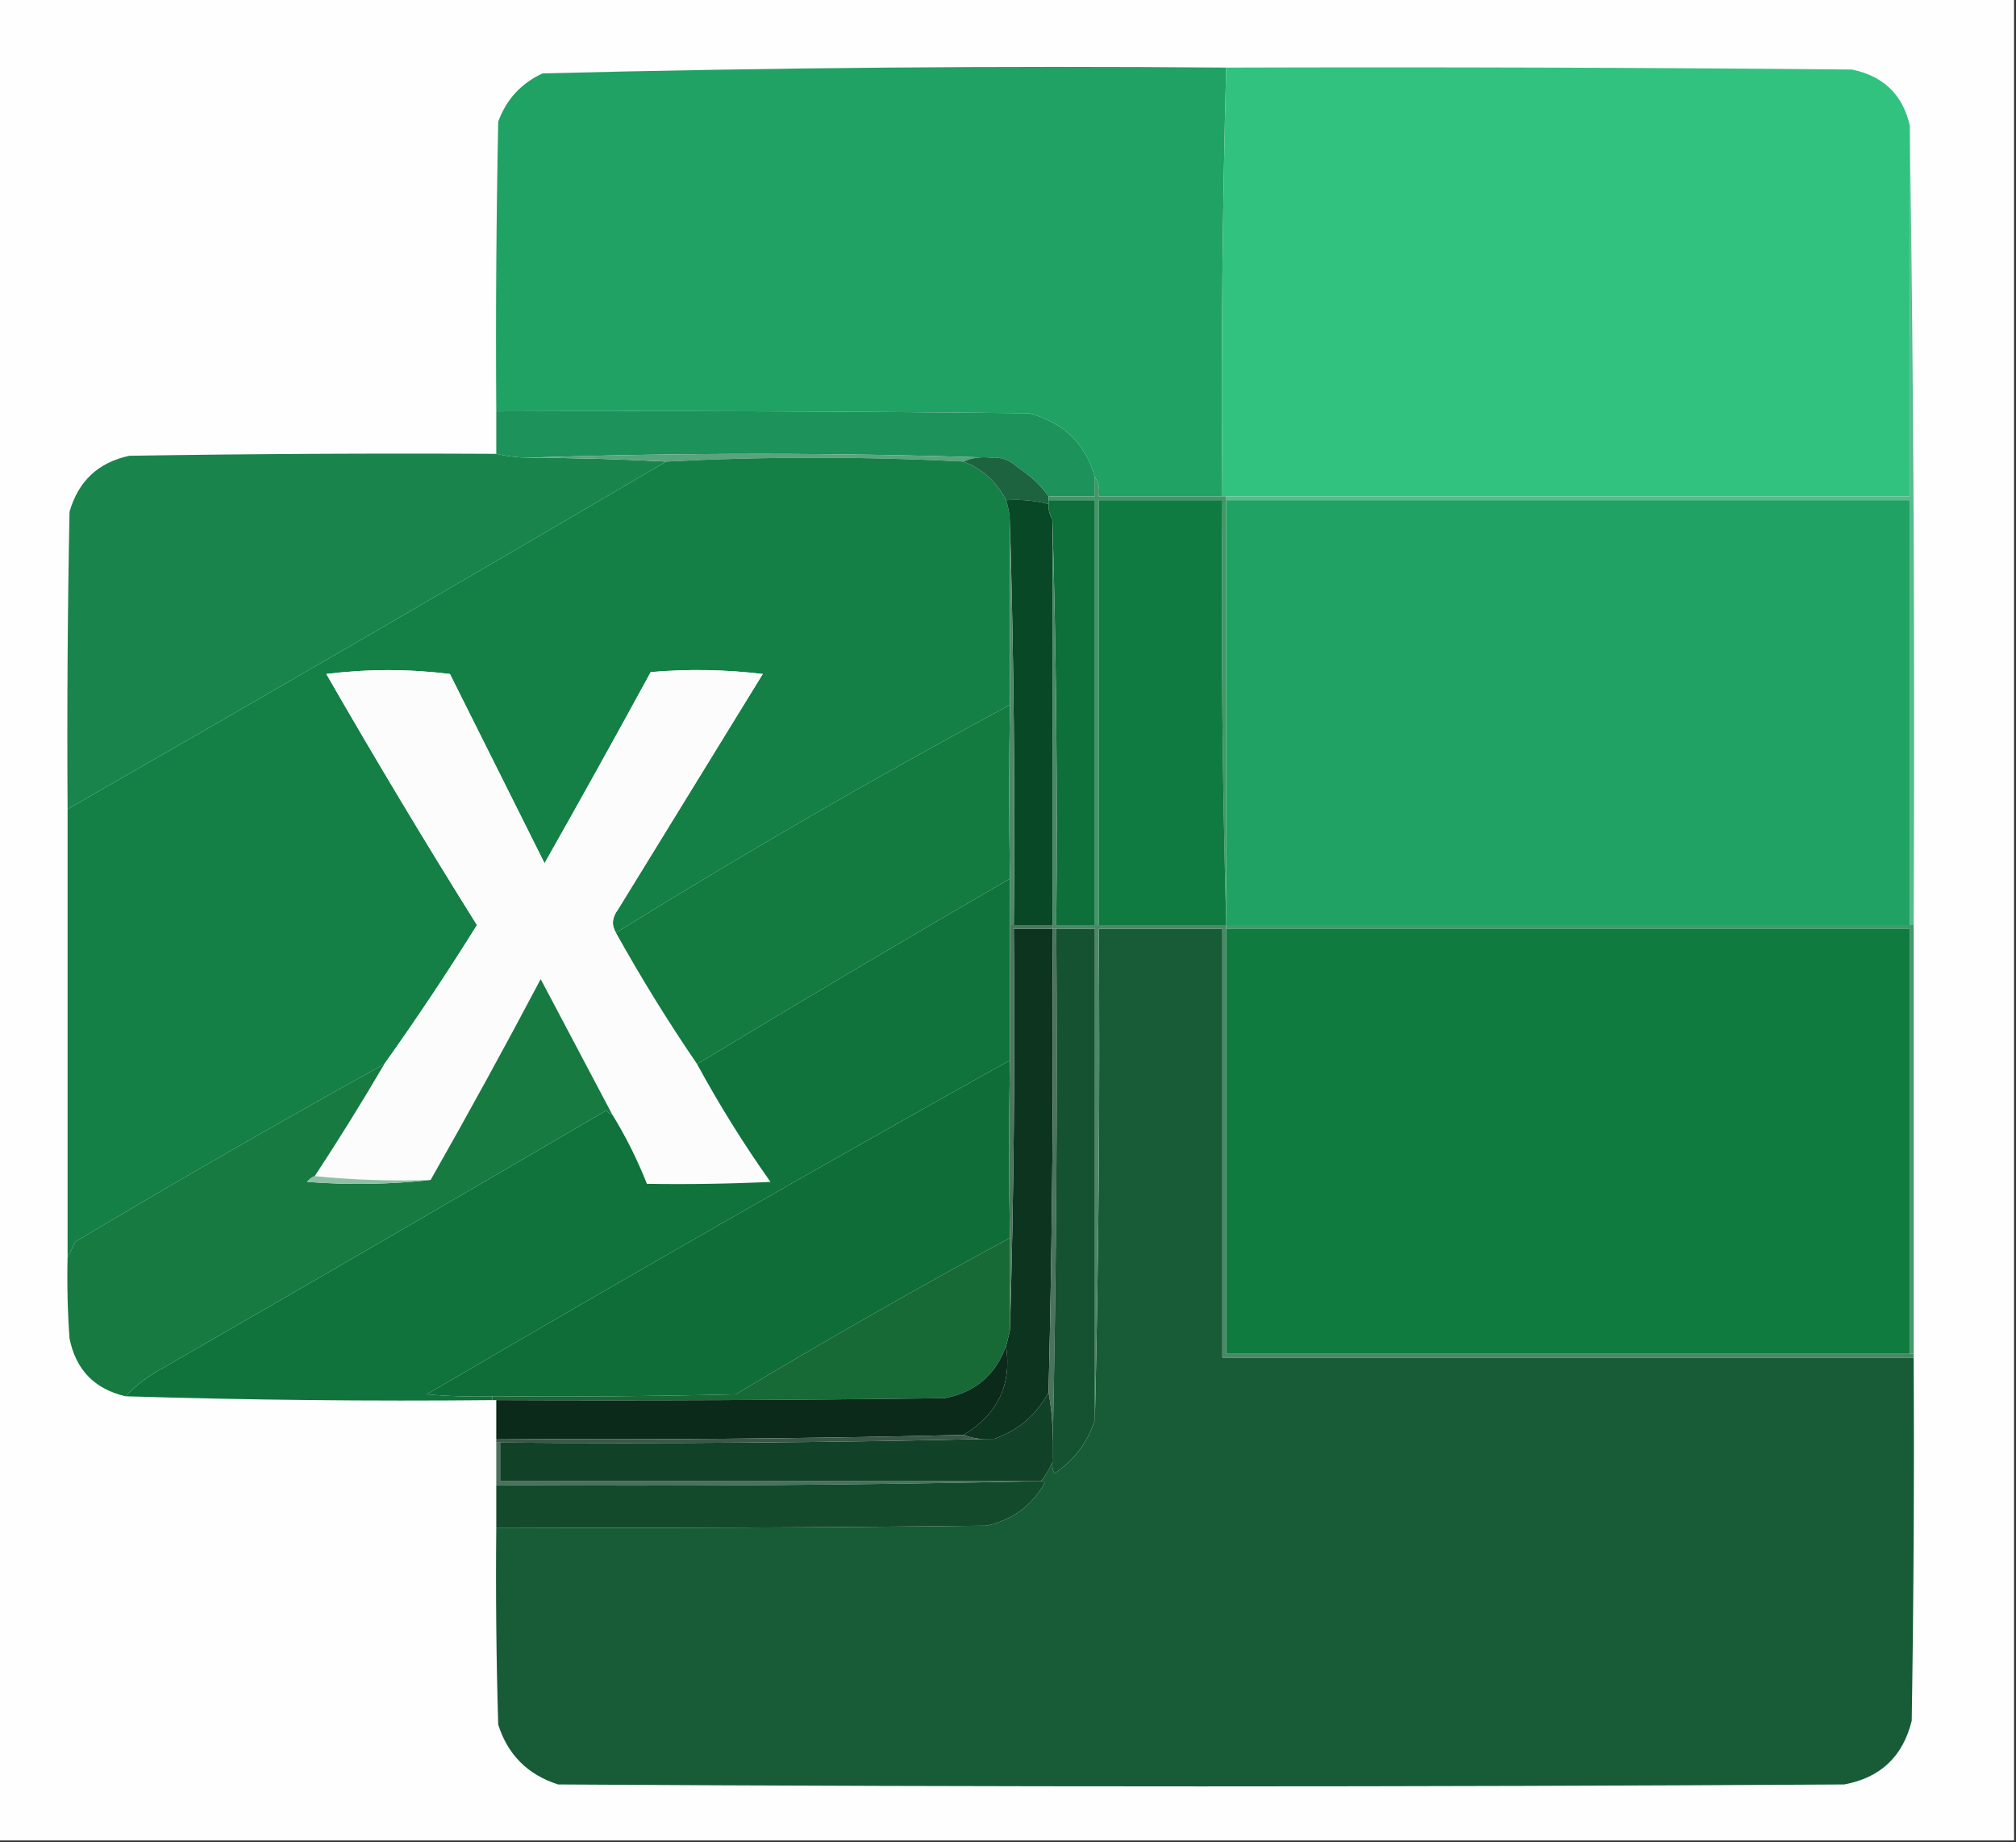 <?xml version="1.0" encoding="UTF-8"?>
<!DOCTYPE svg PUBLIC "-//W3C//DTD SVG 1.1//EN" "http://www.w3.org/Graphics/SVG/1.1/DTD/svg11.dtd">
<svg xmlns="http://www.w3.org/2000/svg" version="1.1" width="522px" height="477px" style="shape-rendering:geometricPrecision; text-rendering:geometricPrecision; image-rendering:optimizeQuality; fill-rule:evenodd; clip-rule:evenodd" xmlns:xlink="http://www.w3.org/1999/xlink">
<rect width="100%" height="100%" fill="#333333" stroke="none"/>
<g><path style="opacity:1" fill="#fefefe" d="M -0.5,-0.5 C 173.5,-0.5 347.5,-0.5 521.5,-0.5C 521.5,158.5 521.5,317.5 521.5,476.5C 347.5,476.5 173.5,476.5 -0.5,476.5C -0.5,317.5 -0.5,158.5 -0.5,-0.5 Z"/></g>
<g><path style="opacity:1" fill="#20a265" d="M 317.5,17.5 C 316.507,54.427 316.173,91.427 316.5,128.5C 305.833,128.5 295.167,128.5 284.5,128.5C 284.784,126.585 284.451,124.919 283.5,123.5C 281.086,114.922 275.419,109.422 266.5,107C 220.501,106.5 174.501,106.333 128.5,106.5C 128.333,81.498 128.5,56.498 129,31.5C 131.106,25.728 134.939,21.562 140.5,19C 199.441,17.512 258.441,17.012 317.5,17.5 Z"/></g>
<g><path style="opacity:1" fill="#32c280" d="M 317.5,17.5 C 371.501,17.333 425.501,17.5 479.5,18C 487.673,19.674 492.673,24.508 494.5,32.5C 494.5,64.5 494.5,96.5 494.5,128.5C 435.5,128.5 376.5,128.5 317.5,128.5C 317.167,128.5 316.833,128.5 316.5,128.5C 316.173,91.427 316.507,54.427 317.5,17.5 Z"/></g>
<g><path style="opacity:1" fill="#1d925b" d="M 128.5,106.5 C 174.501,106.333 220.501,106.5 266.5,107C 275.419,109.422 281.086,114.922 283.5,123.5C 283.5,125.167 283.5,126.833 283.5,128.5C 279.5,128.5 275.5,128.5 271.5,128.5C 269.359,125.528 266.692,123.028 263.5,121C 261.559,119.097 259.226,118.264 256.5,118.5C 216.5,117.167 176.5,117.167 136.5,118.5C 133.794,118.425 131.127,118.092 128.5,117.5C 128.5,113.833 128.5,110.167 128.5,106.5 Z"/></g>
<g><path style="opacity:1" fill="#19854d" d="M 128.5,117.5 C 131.127,118.092 133.794,118.425 136.5,118.5C 148.53,118.541 160.53,118.874 172.5,119.5C 121.033,149.737 69.366,179.737 17.5,209.5C 17.333,183.831 17.5,158.165 18,132.5C 20.277,124.556 25.444,119.722 33.5,118C 65.165,117.5 96.832,117.333 128.5,117.5 Z"/></g>
<g><path style="opacity:1" fill="#58a47d" d="M 136.5,118.5 C 176.5,117.167 216.5,117.167 256.5,118.5C 253.941,118.198 251.607,118.532 249.5,119.5C 223.804,118.175 198.137,118.175 172.5,119.5C 160.53,118.874 148.53,118.541 136.5,118.5 Z"/></g>
<g><path style="opacity:1" fill="#148046" d="M 249.5,119.5 C 254.451,121.452 258.117,124.785 260.5,129.5C 261.15,131.435 261.483,133.435 261.5,135.5C 261.5,151.167 261.5,166.833 261.5,182.5C 226.838,201.16 192.838,220.826 159.5,241.5C 158.291,239.565 158.458,237.565 160,235.5C 172.5,215.167 185,194.833 197.5,174.5C 187.851,173.335 178.184,173.168 168.5,174C 159.46,190.581 150.293,207.081 141,223.5C 132.833,207.167 124.667,190.833 116.5,174.5C 105.833,173.167 95.167,173.167 84.5,174.5C 97.102,196.429 110.102,218.095 123.5,239.5C 115.833,251.813 107.833,263.813 99.5,275.5C 72.61,290.378 45.943,305.712 19.5,321.5C 18.828,322.949 18.161,324.282 17.5,325.5C 17.5,286.833 17.5,248.167 17.5,209.5C 69.366,179.737 121.033,149.737 172.5,119.5C 198.137,118.175 223.804,118.175 249.5,119.5 Z"/></g>
<g><path style="opacity:1" fill="#1d6340" d="M 249.5,119.5 C 251.607,118.532 253.941,118.198 256.5,118.5C 259.226,118.264 261.559,119.097 263.5,121C 266.692,123.028 269.359,125.528 271.5,128.5C 271.5,128.833 271.5,129.167 271.5,129.5C 271.5,129.833 271.5,130.167 271.5,130.5C 267.936,129.577 264.269,129.244 260.5,129.5C 258.117,124.785 254.451,121.452 249.5,119.5 Z"/></g>
<g><path style="opacity:1" fill="#55bc8c" d="M 494.5,32.5 C 495.499,101.331 495.833,170.331 495.5,239.5C 495.167,239.5 494.833,239.5 494.5,239.5C 494.5,202.833 494.5,166.167 494.5,129.5C 435.5,129.5 376.5,129.5 317.5,129.5C 317.5,129.167 317.5,128.833 317.5,128.5C 376.5,128.5 435.5,128.5 494.5,128.5C 494.5,96.5 494.5,64.5 494.5,32.5 Z"/></g>
<g><path style="opacity:1" fill="#094826" d="M 260.5,129.5 C 264.269,129.244 267.936,129.577 271.5,130.5C 271.433,131.959 271.766,133.292 272.5,134.5C 272.5,169.5 272.5,204.5 272.5,239.5C 269.167,239.5 265.833,239.5 262.5,239.5C 262.832,204.663 262.498,169.996 261.5,135.5C 261.483,133.435 261.15,131.435 260.5,129.5 Z"/></g>
<g><path style="opacity:1" fill="#0d6f3a" d="M 271.5,129.5 C 275.5,129.5 279.5,129.5 283.5,129.5C 283.5,166.167 283.5,202.833 283.5,239.5C 280.167,239.5 276.833,239.5 273.5,239.5C 273.832,204.329 273.498,169.329 272.5,134.5C 271.766,133.292 271.433,131.959 271.5,130.5C 271.5,130.167 271.5,129.833 271.5,129.5 Z"/></g>
<g><path style="opacity:1" fill="#429769" d="M 283.5,123.5 C 284.451,124.919 284.784,126.585 284.5,128.5C 295.167,128.5 305.833,128.5 316.5,128.5C 316.833,128.5 317.167,128.5 317.5,128.5C 317.5,128.833 317.5,129.167 317.5,129.5C 317.5,165.833 317.5,202.167 317.5,238.5C 316.502,202.337 316.168,166.004 316.5,129.5C 305.833,129.5 295.167,129.5 284.5,129.5C 284.5,166.167 284.5,202.833 284.5,239.5C 284.167,239.5 283.833,239.5 283.5,239.5C 283.5,202.833 283.5,166.167 283.5,129.5C 279.5,129.5 275.5,129.5 271.5,129.5C 271.5,129.167 271.5,128.833 271.5,128.5C 275.5,128.5 279.5,128.5 283.5,128.5C 283.5,126.833 283.5,125.167 283.5,123.5 Z"/></g>
<g><path style="opacity:1" fill="#0f7b40" d="M 317.5,238.5 C 317.5,238.833 317.5,239.167 317.5,239.5C 306.5,239.5 295.5,239.5 284.5,239.5C 284.5,202.833 284.5,166.167 284.5,129.5C 295.167,129.5 305.833,129.5 316.5,129.5C 316.168,166.004 316.502,202.337 317.5,238.5 Z"/></g>
<g><path style="opacity:1" fill="#20a264" d="M 317.5,129.5 C 376.5,129.5 435.5,129.5 494.5,129.5C 494.5,166.167 494.5,202.833 494.5,239.5C 435.5,239.5 376.5,239.5 317.5,239.5C 317.5,239.167 317.5,238.833 317.5,238.5C 317.5,202.167 317.5,165.833 317.5,129.5 Z"/></g>
<g><path style="opacity:1" fill="#fbfcfb" d="M 159.5,241.5 C 166.013,253.204 173.013,264.538 180.5,275.5C 186.247,286.07 192.58,296.237 199.5,306C 188.839,306.5 178.172,306.667 167.5,306.5C 165.029,300.224 162.029,294.224 158.5,288.5C 152.359,276.887 146.192,265.22 140,253.5C 130.726,271.056 121.226,288.389 111.5,305.5C 101.319,305.827 91.319,305.494 81.5,304.5C 87.761,294.973 93.761,285.306 99.5,275.5C 107.833,263.813 115.833,251.813 123.5,239.5C 110.102,218.095 97.102,196.429 84.5,174.5C 95.167,173.167 105.833,173.167 116.5,174.5C 124.667,190.833 132.833,207.167 141,223.5C 150.293,207.081 159.46,190.581 168.5,174C 178.184,173.168 187.851,173.335 197.5,174.5C 185,194.833 172.5,215.167 160,235.5C 158.458,237.565 158.291,239.565 159.5,241.5 Z"/></g>
<g><path style="opacity:1" fill="#137a40" d="M 261.5,182.5 C 261.249,197.646 261.249,212.646 261.5,227.5C 234.299,243.263 207.299,259.263 180.5,275.5C 173.013,264.538 166.013,253.204 159.5,241.5C 192.838,220.826 226.838,201.16 261.5,182.5 Z"/></g>
<g><path style="opacity:1" fill="#4f8869" d="M 261.5,135.5 C 262.498,169.996 262.832,204.663 262.5,239.5C 262.167,239.5 261.833,239.5 261.5,239.5C 261.5,235.5 261.5,231.5 261.5,227.5C 261.249,212.646 261.249,197.646 261.5,182.5C 261.5,166.833 261.5,151.167 261.5,135.5 Z"/></g>
<g><path style="opacity:1" fill="#10733c" d="M 261.5,227.5 C 261.5,231.5 261.5,235.5 261.5,239.5C 261.5,251.167 261.5,262.833 261.5,274.5C 210.896,302.804 160.562,331.637 110.5,361C 116.157,361.499 121.824,361.666 127.5,361.5C 127.5,361.833 127.5,362.167 127.5,362.5C 95.802,362.811 64.135,362.478 32.5,361.5C 35.324,358.535 38.657,356.035 42.5,354C 80.749,331.96 118.915,309.793 157,287.5C 157.383,288.056 157.883,288.389 158.5,288.5C 162.029,294.224 165.029,300.224 167.5,306.5C 178.172,306.667 188.839,306.5 199.5,306C 192.58,296.237 186.247,286.07 180.5,275.5C 207.299,259.263 234.299,243.263 261.5,227.5 Z"/></g>
<g><path style="opacity:1" fill="#42996a" d="M 317.5,240.5 C 317.5,240.167 317.5,239.833 317.5,239.5C 376.5,239.5 435.5,239.5 494.5,239.5C 494.833,239.5 495.167,239.5 495.5,239.5C 495.5,276.5 495.5,313.5 495.5,350.5C 495.167,350.5 494.833,350.5 494.5,350.5C 494.5,313.833 494.5,277.167 494.5,240.5C 435.5,240.5 376.5,240.5 317.5,240.5 Z"/></g>
<g><path style="opacity:1" fill="#0d341f" d="M 272.5,240.5 C 272.81,280.524 272.477,320.524 271.5,360.5C 268.358,366.311 263.691,370.311 257.5,372.5C 254.615,372.806 251.948,372.473 249.5,371.5C 258.331,366.176 261.997,358.51 260.5,348.5C 260.833,347.167 261.167,345.833 261.5,344.5C 262.498,310.004 262.832,275.337 262.5,240.5C 265.833,240.5 269.167,240.5 272.5,240.5 Z"/></g>
<g><path style="opacity:1" fill="#4b735d" d="M 272.5,240.5 C 272.833,240.5 273.167,240.5 273.5,240.5C 273.832,286.336 273.499,332.003 272.5,377.5C 272.822,371.642 272.489,365.975 271.5,360.5C 272.477,320.524 272.81,280.524 272.5,240.5 Z"/></g>
<g><path style="opacity:1" fill="#155231" d="M 273.5,240.5 C 276.833,240.5 280.167,240.5 283.5,240.5C 283.5,282.833 283.5,325.167 283.5,367.5C 281.727,373.344 278.227,378.011 273,381.5C 272.517,380.552 272.351,379.552 272.5,378.5C 272.5,378.167 272.5,377.833 272.5,377.5C 273.499,332.003 273.832,286.336 273.5,240.5 Z"/></g>
<g><path style="opacity:1" fill="#175c37" d="M 495.5,351.5 C 495.667,382.835 495.5,414.168 495,445.5C 492.719,454.781 486.886,460.281 477.5,462C 366.5,462.667 255.5,462.667 144.5,462C 136.632,459.465 131.465,454.299 129,446.5C 128.5,429.503 128.333,412.503 128.5,395.5C 170.835,395.667 213.168,395.5 255.5,395C 262.105,393.53 267.105,389.863 270.5,384C 270.272,383.601 269.938,383.435 269.5,383.5C 270.767,381.961 271.767,380.294 272.5,378.5C 272.351,379.552 272.517,380.552 273,381.5C 278.227,378.011 281.727,373.344 283.5,367.5C 284.499,325.337 284.832,283.003 284.5,240.5C 295.167,240.5 305.833,240.5 316.5,240.5C 316.5,277.5 316.5,314.5 316.5,351.5C 376.167,351.5 435.833,351.5 495.5,351.5 Z"/></g>
<g><path style="opacity:1" fill="#4b8867" d="M 272.5,134.5 C 273.498,169.329 273.832,204.329 273.5,239.5C 276.833,239.5 280.167,239.5 283.5,239.5C 283.833,239.5 284.167,239.5 284.5,239.5C 295.5,239.5 306.5,239.5 317.5,239.5C 317.5,239.833 317.5,240.167 317.5,240.5C 317.5,277.167 317.5,313.833 317.5,350.5C 376.5,350.5 435.5,350.5 494.5,350.5C 494.833,350.5 495.167,350.5 495.5,350.5C 495.5,350.833 495.5,351.167 495.5,351.5C 435.833,351.5 376.167,351.5 316.5,351.5C 316.5,314.5 316.5,277.5 316.5,240.5C 305.833,240.5 295.167,240.5 284.5,240.5C 284.832,283.003 284.499,325.337 283.5,367.5C 283.5,325.167 283.5,282.833 283.5,240.5C 280.167,240.5 276.833,240.5 273.5,240.5C 273.167,240.5 272.833,240.5 272.5,240.5C 272.5,240.167 272.5,239.833 272.5,239.5C 272.5,204.5 272.5,169.5 272.5,134.5 Z"/></g>
<g><path style="opacity:1" fill="#107b3f" d="M 317.5,240.5 C 376.5,240.5 435.5,240.5 494.5,240.5C 494.5,277.167 494.5,313.833 494.5,350.5C 435.5,350.5 376.5,350.5 317.5,350.5C 317.5,313.833 317.5,277.167 317.5,240.5 Z"/></g>
<g><path style="opacity:1" fill="#0f6e37" d="M 261.5,274.5 C 261.229,289.979 261.229,305.312 261.5,320.5C 237.563,333.47 213.896,346.97 190.5,361C 169.503,361.5 148.503,361.667 127.5,361.5C 121.824,361.666 116.157,361.499 110.5,361C 160.562,331.637 210.896,302.804 261.5,274.5 Z"/></g>
<g><path style="opacity:1" fill="#167a41" d="M 158.5,288.5 C 157.883,288.389 157.383,288.056 157,287.5C 118.915,309.793 80.749,331.96 42.5,354C 38.657,356.035 35.324,358.535 32.5,361.5C 24.453,359.62 19.62,354.62 18,346.5C 17.5,339.508 17.334,332.508 17.5,325.5C 18.161,324.282 18.828,322.949 19.5,321.5C 45.943,305.712 72.61,290.378 99.5,275.5C 93.761,285.306 87.761,294.973 81.5,304.5C 80.711,304.783 80.044,305.283 79.5,306C 90.341,306.825 101.008,306.659 111.5,305.5C 121.226,288.389 130.726,271.056 140,253.5C 146.192,265.22 152.359,276.887 158.5,288.5 Z"/></g>
<g><path style="opacity:1" fill="#4b765e" d="M 261.5,239.5 C 261.833,239.5 262.167,239.5 262.5,239.5C 265.833,239.5 269.167,239.5 272.5,239.5C 272.5,239.833 272.5,240.167 272.5,240.5C 269.167,240.5 265.833,240.5 262.5,240.5C 262.832,275.337 262.498,310.004 261.5,344.5C 261.5,336.5 261.5,328.5 261.5,320.5C 261.229,305.312 261.229,289.979 261.5,274.5C 261.5,262.833 261.5,251.167 261.5,239.5 Z"/></g>
<g><path style="opacity:1" fill="#8fbfa4" d="M 81.5,304.5 C 91.319,305.494 101.319,305.827 111.5,305.5C 101.008,306.659 90.341,306.825 79.5,306C 80.044,305.283 80.711,304.783 81.5,304.5 Z"/></g>
<g><path style="opacity:1" fill="#176936" d="M 261.5,320.5 C 261.5,328.5 261.5,336.5 261.5,344.5C 261.167,345.833 260.833,347.167 260.5,348.5C 257.759,356.042 252.426,360.542 244.5,362C 205.835,362.5 167.168,362.667 128.5,362.5C 128.167,362.5 127.833,362.5 127.5,362.5C 127.5,362.167 127.5,361.833 127.5,361.5C 148.503,361.667 169.503,361.5 190.5,361C 213.896,346.97 237.563,333.47 261.5,320.5 Z"/></g>
<g><path style="opacity:1" fill="#0b2a1a" d="M 260.5,348.5 C 261.997,358.51 258.331,366.176 249.5,371.5C 209.197,372.483 168.864,372.816 128.5,372.5C 128.5,369.167 128.5,365.833 128.5,362.5C 167.168,362.667 205.835,362.5 244.5,362C 252.426,360.542 257.759,356.042 260.5,348.5 Z"/></g>
<g><path style="opacity:1" fill="#114127" d="M 271.5,360.5 C 272.489,365.975 272.822,371.642 272.5,377.5C 272.5,377.833 272.5,378.167 272.5,378.5C 271.767,380.294 270.767,381.961 269.5,383.5C 269.167,383.5 268.833,383.5 268.5,383.5C 222.167,383.5 175.833,383.5 129.5,383.5C 129.5,380.167 129.5,376.833 129.5,373.5C 172.337,373.832 215.003,373.499 257.5,372.5C 263.691,370.311 268.358,366.311 271.5,360.5 Z"/></g>
<g><path style="opacity:1" fill="#3a5848" d="M 249.5,371.5 C 251.948,372.473 254.615,372.806 257.5,372.5C 215.003,373.499 172.337,373.832 129.5,373.5C 129.167,373.5 128.833,373.5 128.5,373.5C 128.5,373.167 128.5,372.833 128.5,372.5C 168.864,372.816 209.197,372.483 249.5,371.5 Z"/></g>
<g><path style="opacity:1" fill="#49715b" d="M 128.5,373.5 C 128.833,373.5 129.167,373.5 129.5,373.5C 129.5,376.833 129.5,380.167 129.5,383.5C 175.833,383.5 222.167,383.5 268.5,383.5C 222.003,384.499 175.336,384.832 128.5,384.5C 128.5,380.833 128.5,377.167 128.5,373.5 Z"/></g>
<g><path style="opacity:1" fill="#134a2c" d="M 268.5,383.5 C 268.833,383.5 269.167,383.5 269.5,383.5C 269.938,383.435 270.272,383.601 270.5,384C 267.105,389.863 262.105,393.53 255.5,395C 213.168,395.5 170.835,395.667 128.5,395.5C 128.5,391.833 128.5,388.167 128.5,384.5C 175.336,384.832 222.003,384.499 268.5,383.5 Z"/></g>
</svg>
